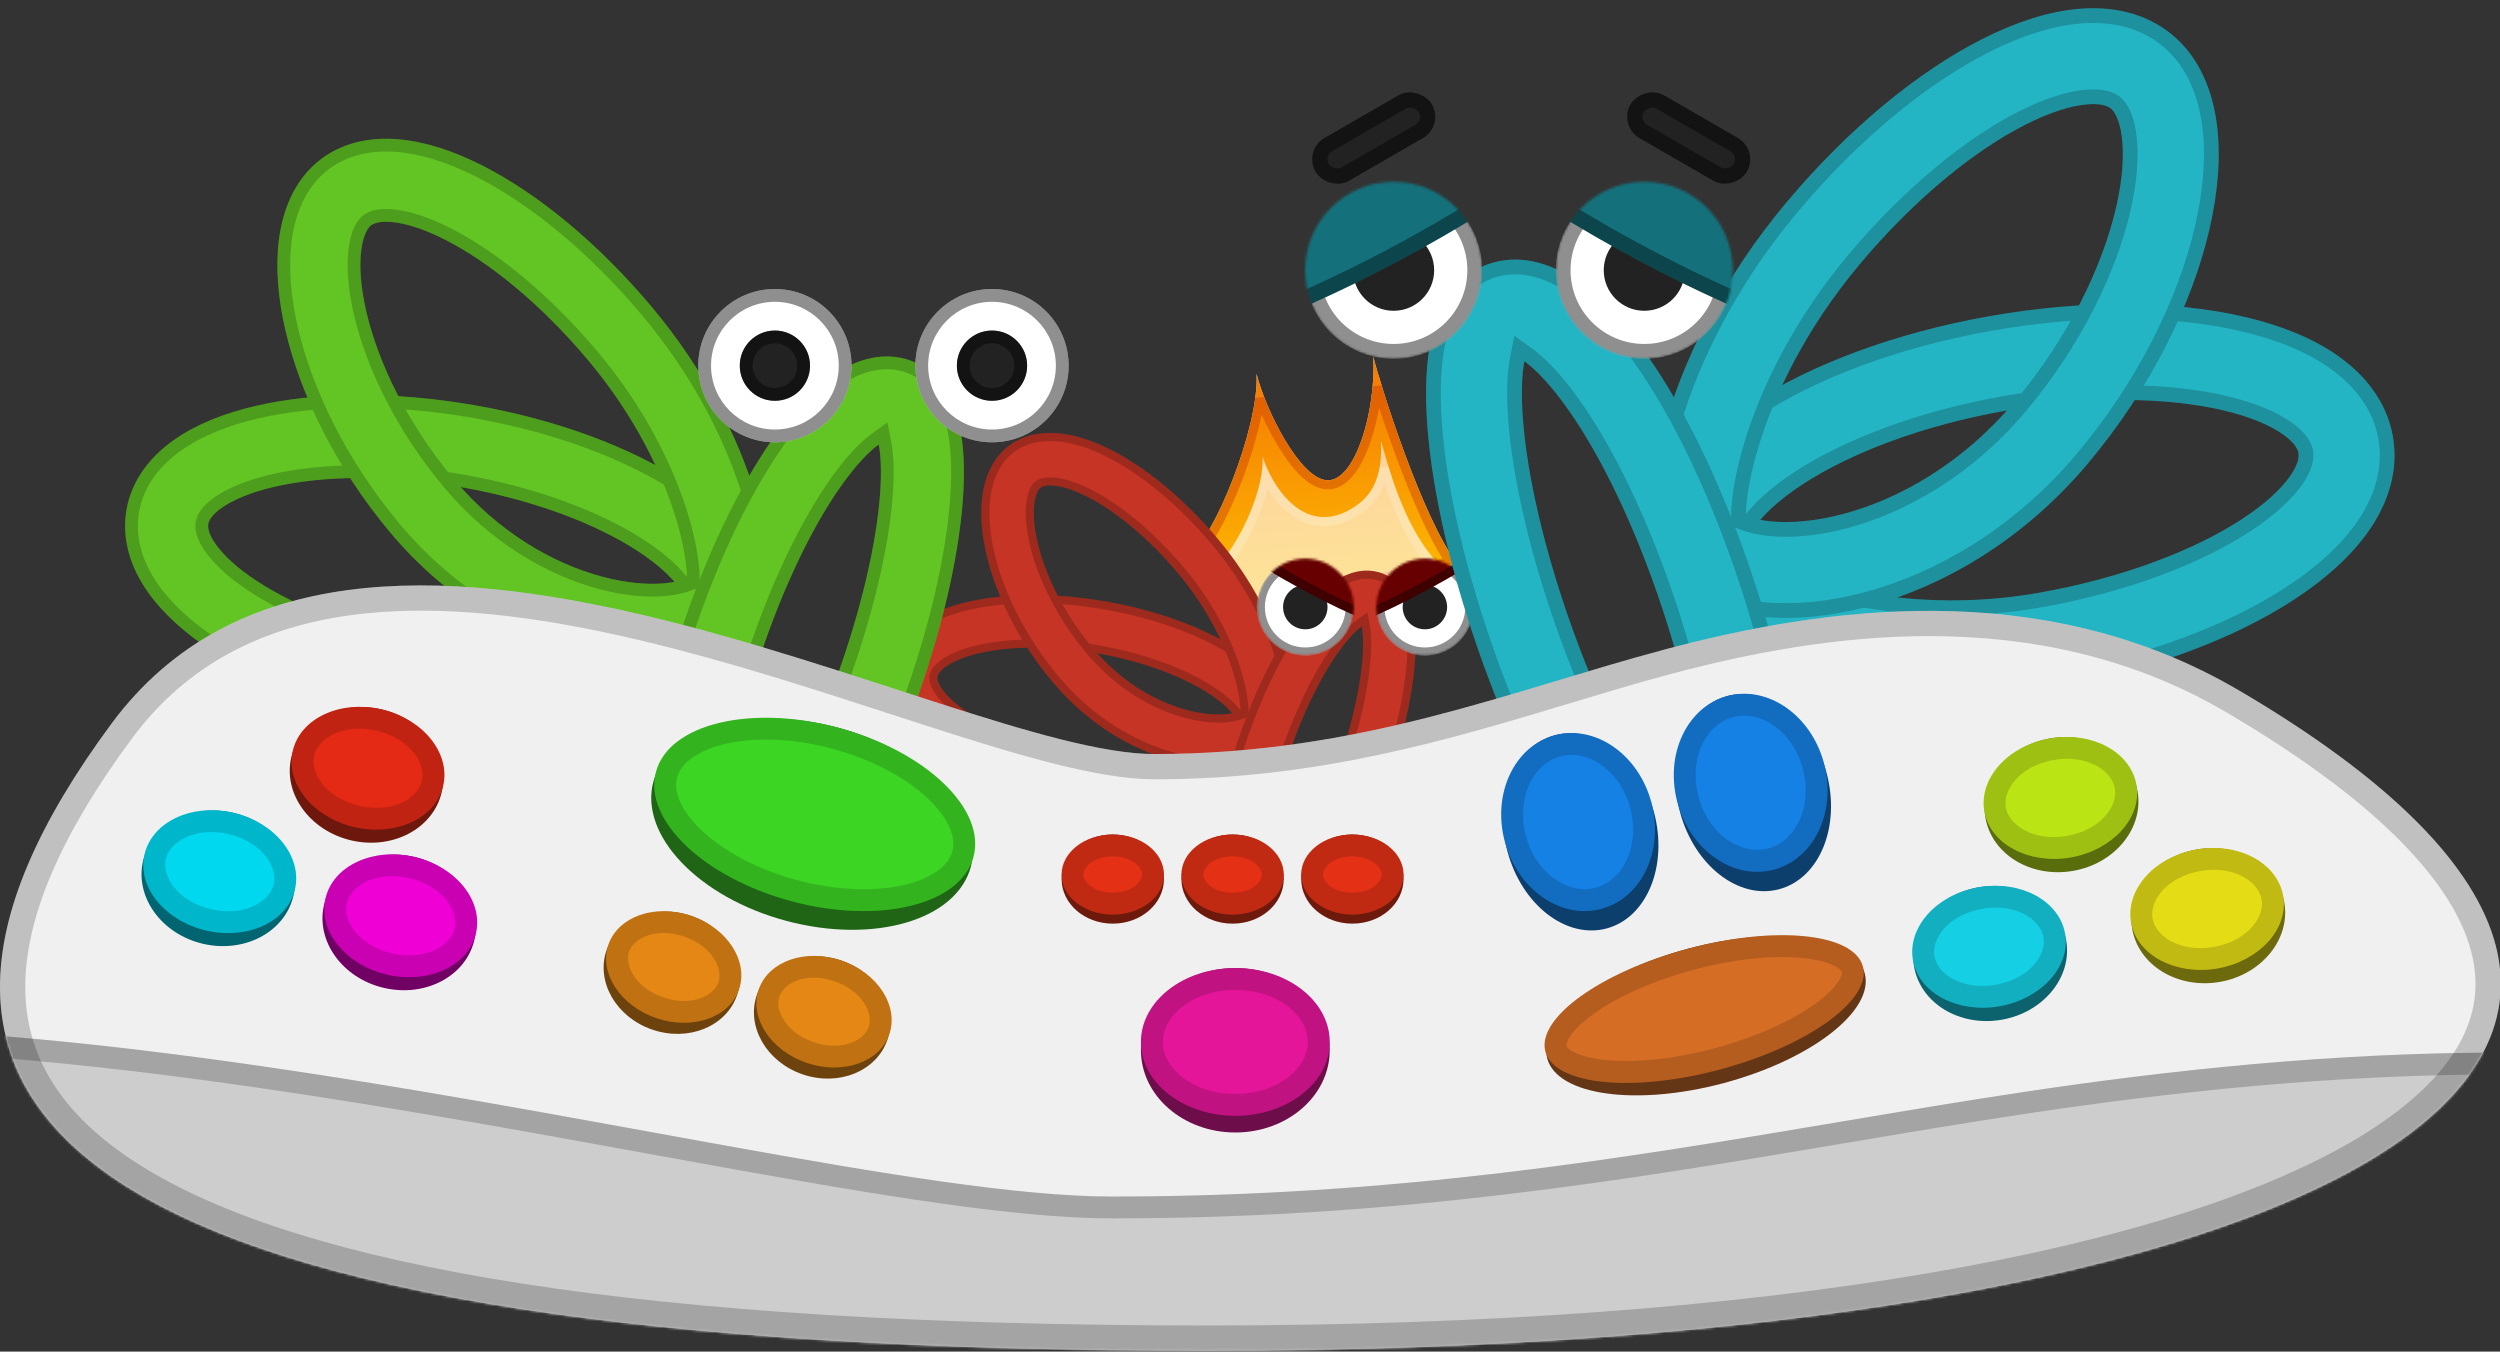 <svg width="1021" height="552" viewBox="0 0 1021 552" fill="none" xmlns="http://www.w3.org/2000/svg">
<rect x="0" y="0" width="1021" height="552" fill="#333333" stroke="none"/>
<g clip-path="url(#clip0_371_1755)">
<path fill-rule="evenodd" clip-rule="evenodd" d="M386.356 272.182C383.585 274.146 383.026 275.647 382.903 276.345C382.78 277.042 382.792 278.644 384.724 281.437C386.692 284.283 390.213 287.654 395.545 291.138C406.173 298.084 422.209 304.313 441.117 307.647C459.383 310.868 476.72 309.097 489.486 305.409C495.892 303.558 500.788 301.327 503.944 299.289C505.24 298.452 506.07 297.758 506.555 297.278C506.475 296.392 506.066 295.016 504.706 293.05C502.738 290.205 499.217 286.834 493.885 283.35C483.257 276.404 467.221 270.174 448.313 266.84C429.404 263.506 412.205 263.876 399.842 266.767C393.64 268.218 389.179 270.181 386.356 272.182ZM394.957 245.881C410.765 242.184 430.975 242.002 452.038 245.716C473.1 249.43 492.03 256.513 505.619 265.394C512.396 269.822 518.298 274.993 522.348 280.848C526.434 286.756 529.036 294.014 527.651 301.868C526.955 305.819 524.882 308.962 522.873 311.226C520.805 313.558 518.263 315.576 515.582 317.307C510.214 320.774 503.263 323.756 495.44 326.016C479.747 330.55 459.098 332.599 437.393 328.772C416.33 325.058 397.401 317.975 383.811 309.094C377.034 304.665 371.132 299.495 367.083 293.639C362.996 287.731 360.394 280.473 361.779 272.62C363.164 264.766 368.091 258.836 373.952 254.682C379.76 250.565 387.074 247.725 394.957 245.881Z" fill="#C53424"/>
<path d="M485.714 226.595C495.461 220.609 514.366 174.583 513.168 152.671C516.682 166.963 530.985 196.165 542.325 196.165C553.665 196.165 562.032 167.531 560.834 145.62C563.553 156.679 580.724 211.553 595.214 230.383L556.241 239.616L526.21 280.634L509.621 277.054L485.714 226.595Z" fill="#D9D9D9"/>
<path d="M485.714 226.595C495.461 220.609 514.366 174.583 513.168 152.671C516.682 166.963 530.985 196.165 542.325 196.165C553.665 196.165 562.032 167.531 560.834 145.62C563.553 156.679 580.724 211.553 595.214 230.383L556.241 239.616L526.21 280.634L509.621 277.054L485.714 226.595Z" fill="url(#paint0_linear_371_1755)"/>
<path d="M555.832 237.814L555.161 237.972L554.753 238.53L525.439 278.57L510.908 275.434L488.037 227.162C489.096 226.256 490.156 225.075 491.2 223.722C492.719 221.757 494.3 219.302 495.89 216.504C499.071 210.906 502.348 203.819 505.27 196.259C509.536 185.22 513.125 172.964 514.487 162.728C516.738 168.551 519.79 174.999 523.222 180.74C525.98 185.352 529.031 189.591 532.172 192.702C535.251 195.75 538.72 198.017 542.307 198.016C545.977 198.017 549.11 195.702 551.623 192.479C554.161 189.225 556.316 184.745 558.032 179.689C560.242 173.177 561.786 165.527 562.443 157.918C564.792 165.519 568.081 175.469 571.874 185.744C577.83 201.878 585.127 219.09 592.081 229.227L555.832 237.814Z" stroke="#C12E00" stroke-opacity="0.39" stroke-width="3.702"/>
<path d="M491.307 236.098C501.251 231.206 516.559 203.665 515.608 186.278C518.996 197.58 531.682 218.715 550.732 208.458C558.484 204.284 564.921 197.389 563.97 180.002C566.592 188.748 573.053 215.473 587.502 230.224L556.186 253.175L527.283 287.73L510.524 285.121L491.307 236.098Z" fill="white" fill-opacity="0.6"/>
<path d="M555.103 251.684L554.919 251.819L554.773 251.994L526.547 285.739L511.863 283.453L493.613 236.895C496.018 235.323 498.5 232.825 500.875 229.84C503.784 226.185 506.666 221.632 509.188 216.706C512.778 209.693 515.725 201.759 516.923 194.449C519.118 198.788 522.18 203.327 526.048 206.831C529.214 209.699 532.99 211.938 537.335 212.731C541.708 213.529 546.499 212.831 551.595 210.087C555.669 207.894 559.539 204.906 562.228 200.074C563.623 197.569 564.67 194.621 565.285 191.113C566.438 194.86 567.854 199.131 569.577 203.549C573.108 212.608 577.996 222.489 584.722 229.977L555.103 251.684Z" stroke="white" stroke-opacity="0.19" stroke-width="3.702"/>
<path fill-rule="evenodd" clip-rule="evenodd" d="M509.981 298.53L508.876 299.624C508.197 300.295 507.18 301.127 505.734 302.061C502.238 304.319 497.026 306.665 490.402 308.579C477.186 312.398 459.339 314.211 440.544 310.897C421.304 307.505 404.824 301.144 393.74 293.901C388.185 290.271 384.298 286.623 382.01 283.315C379.733 280.023 379.339 277.552 379.653 275.772C379.967 273.991 381.182 271.804 384.447 269.49C387.73 267.163 392.63 265.065 399.091 263.554C411.984 260.538 429.646 260.198 448.886 263.59C468.126 266.983 484.606 273.344 495.691 280.587C501.245 284.217 505.132 287.864 507.421 291.173C509.007 293.467 509.697 295.379 509.841 296.982L509.981 298.53ZM506.555 297.278C506.07 297.758 505.24 298.452 503.944 299.289C500.788 301.327 495.892 303.558 489.486 305.409C476.72 309.097 459.383 310.868 441.117 307.647C422.209 304.313 406.173 298.084 395.545 291.138C390.213 287.654 386.692 284.283 384.724 281.437C382.792 278.644 382.78 277.042 382.903 276.345C383.026 275.647 383.585 274.146 386.356 272.182C389.179 270.181 393.64 268.218 399.842 266.767C412.205 263.876 429.404 263.506 448.313 266.84C467.221 270.174 483.257 276.404 493.885 283.35C499.217 286.834 502.738 290.205 504.706 293.05C506.066 295.016 506.475 296.392 506.555 297.278ZM451.465 248.966C430.733 245.31 410.986 245.521 395.709 249.094C388.084 250.877 381.209 253.583 375.86 257.374C370.47 261.195 366.219 266.445 365.029 273.193C363.839 279.941 366.038 286.329 369.797 291.762C373.526 297.154 379.061 302.048 385.616 306.332C398.75 314.914 417.234 321.866 437.966 325.522C459.142 329.256 479.281 327.25 494.524 322.846C502.129 320.648 508.764 317.782 513.791 314.535C516.303 312.913 518.591 311.082 520.404 309.037C522.178 307.037 523.848 304.435 524.402 301.295C525.591 294.546 523.392 288.159 519.634 282.725C515.904 277.333 510.369 272.439 503.814 268.156C490.68 259.573 472.196 252.621 451.465 248.966ZM452.038 245.716C430.975 242.002 410.765 242.184 394.957 245.881C387.074 247.725 379.76 250.565 373.952 254.682C368.091 258.836 363.164 264.766 361.779 272.62C360.394 280.473 362.996 287.731 367.083 293.639C371.132 299.495 377.034 304.665 383.811 309.094C397.401 317.975 416.33 325.058 437.393 328.772C459.098 332.599 479.747 330.55 495.44 326.016C503.263 323.756 510.214 320.774 515.582 317.307C518.263 315.576 520.805 313.558 522.873 311.226C524.882 308.962 526.955 305.819 527.651 301.868C529.036 294.014 526.434 286.756 522.348 280.848C518.298 274.993 512.396 269.822 505.619 265.394C492.03 256.513 473.1 249.43 452.038 245.716Z" fill="black" fill-opacity="0.2"/>
<path fill-rule="evenodd" clip-rule="evenodd" d="M430.16 198.307C426.776 198.031 425.382 198.821 424.839 199.277C424.27 199.754 423.01 201.334 422.455 205.436C421.912 209.45 422.21 214.91 423.738 221.483C426.789 234.597 434.354 250.463 446.399 264.817C457.99 278.631 472.202 286.622 484.667 289.958C490.91 291.628 496.485 292.07 500.897 291.651C503.331 291.419 505.197 290.95 506.576 290.42C506.574 289.956 506.556 289.425 506.519 288.826C506.303 285.398 505.469 280.571 503.694 274.754C500.157 263.158 493.12 248.418 481.056 234.04C468.714 219.332 455.301 208.56 443.972 202.828C438.289 199.953 433.609 198.589 430.16 198.307ZM453.655 183.688C468.141 191.017 483.74 203.869 497.487 220.253C511.512 236.967 519.881 254.303 524.211 268.495C526.37 275.571 527.585 282.065 527.926 287.477C528.096 290.172 528.063 292.815 527.732 295.243C527.435 297.423 526.76 300.53 524.865 303.296L524.035 304.507L522.911 305.45C517.383 310.089 510.149 312.317 502.928 313.004C495.575 313.704 487.414 312.897 479.122 310.678C462.518 306.235 444.465 295.883 429.967 278.605C415.922 261.867 406.718 242.989 402.846 226.342C400.914 218.034 400.212 209.858 401.198 202.562C402.173 195.354 404.97 187.949 411.052 182.845C417.161 177.719 424.747 176.343 431.907 176.928C439.003 177.508 446.431 180.033 453.655 183.688Z" fill="#C53424"/>
<path fill-rule="evenodd" clip-rule="evenodd" d="M509.89 292.682L507.76 293.5C506.063 294.153 503.899 294.68 501.209 294.936C496.345 295.399 490.372 294.9 483.814 293.145C470.712 289.639 455.909 281.285 443.871 266.938C431.518 252.217 423.701 235.888 420.524 222.23C418.933 215.391 418.574 209.513 419.185 204.994C419.806 200.398 421.31 197.931 422.718 196.749C424.103 195.586 426.44 194.692 430.429 195.018C434.439 195.346 439.541 196.888 445.462 199.884C457.277 205.861 471.026 216.953 483.584 231.919C495.95 246.656 503.191 261.796 506.851 273.791C508.685 279.802 509.577 284.885 509.812 288.618C509.854 289.277 509.873 289.87 509.876 290.401L509.89 292.682ZM520.79 302.922L521.568 302.269L522.142 301.431C523.612 299.286 524.192 296.775 524.462 294.797C524.756 292.644 524.793 290.23 524.633 287.684C524.311 282.578 523.154 276.34 521.055 269.458C516.847 255.666 508.683 238.729 494.959 222.374C481.428 206.248 466.166 193.716 452.166 186.633C445.179 183.098 438.173 180.751 431.638 180.217C425.054 179.679 418.422 180.968 413.173 185.373C407.941 189.763 405.379 196.27 404.469 203.004C403.55 209.796 404.19 217.553 406.06 225.594C409.805 241.698 418.758 260.113 432.495 276.484C446.546 293.229 464.008 303.218 479.975 307.491C487.952 309.625 495.715 310.376 502.615 309.719C509.426 309.071 515.94 306.991 520.79 302.922ZM524.035 304.507L524.865 303.296C526.76 300.53 527.435 297.423 527.732 295.243C528.063 292.815 528.096 290.172 527.926 287.477C527.585 282.065 526.37 275.571 524.211 268.495C519.881 254.303 511.512 236.967 497.487 220.253C483.74 203.869 468.141 191.017 453.655 183.688C446.431 180.033 439.003 177.508 431.907 176.928C424.747 176.343 417.161 177.719 411.052 182.845C404.97 187.949 402.173 195.354 401.198 202.562C400.212 209.858 400.914 218.034 402.846 226.342C406.718 242.989 415.922 261.867 429.967 278.605C444.465 295.883 462.518 306.235 479.122 310.678C487.414 312.897 495.575 313.704 502.928 313.004C510.149 312.317 517.383 310.089 522.911 305.45L524.035 304.507ZM506.576 290.42C505.197 290.95 503.331 291.419 500.897 291.651C496.485 292.07 490.91 291.628 484.667 289.958C472.202 286.622 457.99 278.631 446.399 264.817C434.354 250.463 426.789 234.597 423.738 221.483C422.21 214.91 421.912 209.45 422.455 205.436C423.01 201.334 424.27 199.754 424.839 199.277C425.382 198.821 426.776 198.031 430.16 198.307C433.609 198.589 438.289 199.953 443.972 202.828C455.301 208.56 468.714 219.332 481.056 234.04C493.12 248.418 500.157 263.158 503.694 274.754C505.469 280.571 506.303 285.398 506.519 288.826C506.556 289.425 506.574 289.956 506.576 290.42Z" fill="black" fill-opacity="0.2"/>
<path fill-rule="evenodd" clip-rule="evenodd" d="M548.752 263.372C541.919 272.087 534.267 286.114 527.578 304.493C520.894 322.856 516.707 341.341 515.447 355.377C514.904 361.431 514.946 366.227 515.382 369.646C517.472 367.758 520.033 364.874 522.923 360.859C530.272 350.646 538.321 335.115 545.024 316.698C551.727 298.282 555.545 281.21 556.479 268.663C556.907 262.923 556.69 258.642 556.14 255.801C554.227 257.189 551.704 259.606 548.752 263.372ZM545.802 236.924C550.662 233.928 557.398 231.582 564.443 234.146C572.309 237.009 575.48 244.463 576.796 249.872C578.227 255.753 578.424 262.828 577.87 270.256C576.752 285.268 572.359 304.311 565.18 324.035C558.001 343.758 549.126 361.17 540.333 373.388C535.982 379.434 531.284 384.728 526.408 388.312C521.923 391.61 514.703 395.283 506.836 392.419C498.324 389.321 495.597 380.636 494.578 375.344C493.377 369.1 493.363 361.486 494.083 353.459C495.538 337.25 500.223 316.933 507.421 297.156C514.614 277.395 523.225 261.165 531.872 250.137C536.159 244.668 540.839 239.984 545.802 236.924Z" fill="#C53424"/>
<path fill-rule="evenodd" clip-rule="evenodd" d="M512.908 376.331L512.109 370.064C511.632 366.329 511.604 361.277 512.16 355.082C513.45 340.712 517.714 321.945 524.477 303.364C531.244 284.772 539.043 270.407 546.155 261.336C549.23 257.414 551.966 254.752 554.202 253.13L558.396 250.087L559.38 255.174C560.005 258.404 560.21 263.002 559.77 268.908C558.807 281.834 554.901 299.209 548.125 317.827C541.348 336.445 533.172 352.265 525.601 362.786C522.621 366.928 519.907 370.005 517.595 372.094L512.908 376.331ZM515.07 365.32C514.994 362.528 515.104 359.204 515.447 355.377C516.707 341.341 520.894 322.856 527.578 304.493C534.267 286.114 541.919 272.087 548.752 263.372C550.367 261.312 551.854 259.655 553.183 258.35C554.282 257.269 555.274 256.43 556.14 255.801C556.349 256.881 556.51 258.168 556.606 259.665C556.762 262.107 556.745 265.104 556.479 268.663C555.545 281.21 551.727 298.282 545.024 316.698C538.321 335.115 530.272 350.646 522.923 360.859C521.312 363.097 519.803 364.984 518.421 366.542C517.324 367.78 516.307 368.811 515.382 369.646C515.222 368.389 515.115 366.944 515.07 365.32ZM563.314 237.247C557.62 235.174 551.981 236.991 547.533 239.733C543.028 242.511 538.628 246.869 534.469 252.173C526.101 262.846 517.637 278.737 510.522 298.285C503.403 317.845 498.795 337.88 497.37 353.754C496.662 361.637 496.7 368.906 497.819 374.72C498.815 379.898 501.256 386.877 507.964 389.318C514.225 391.597 520.222 388.765 524.453 385.654C528.937 382.357 533.401 377.371 537.655 371.46C546.225 359.551 554.974 342.428 562.079 322.906C569.185 303.384 573.489 284.643 574.579 270.011C575.12 262.749 574.905 256.06 573.589 250.653C572.348 245.55 569.575 239.525 563.314 237.247ZM564.443 234.146C557.398 231.582 550.662 233.928 545.802 236.924C540.839 239.984 536.159 244.668 531.872 250.137C523.225 261.165 514.614 277.395 507.421 297.156C500.223 316.933 495.538 337.25 494.083 353.459C493.363 361.486 493.377 369.1 494.578 375.344C495.597 380.636 498.324 389.321 506.836 392.419C514.703 395.283 521.923 391.61 526.408 388.312C531.284 384.728 535.982 379.434 540.333 373.388C549.126 361.17 558.001 343.758 565.18 324.035C572.359 304.311 576.752 285.268 577.87 270.256C578.424 262.828 578.227 255.753 576.796 249.872C575.48 244.463 572.309 237.009 564.443 234.146Z" fill="black" fill-opacity="0.2"/>
<mask id="mask0_371_1755" style="mask-type:alpha" maskUnits="userSpaceOnUse" x="513" y="228" width="40" height="40">
<path d="M552.881 247.929C552.881 258.864 544.016 267.729 533.081 267.729C522.146 267.729 513.281 258.864 513.281 247.929C513.281 236.994 522.146 228.129 533.081 228.129C544.016 228.129 552.881 236.994 552.881 247.929Z" fill="white"/>
</mask>
<g mask="url(#mask0_371_1755)">
<path d="M552.881 247.929C552.881 258.864 544.016 267.729 533.081 267.729C522.146 267.729 513.281 258.864 513.281 247.929C513.281 236.994 522.146 228.129 533.081 228.129C544.016 228.129 552.881 236.994 552.881 247.929Z" fill="white"/>
<path fill-rule="evenodd" clip-rule="evenodd" d="M533.081 264.429C542.194 264.429 549.581 257.042 549.581 247.929C549.581 238.816 542.194 231.429 533.081 231.429C523.969 231.429 516.581 238.816 516.581 247.929C516.581 257.042 523.969 264.429 533.081 264.429ZM533.081 267.729C544.016 267.729 552.881 258.864 552.881 247.929C552.881 236.994 544.016 228.129 533.081 228.129C522.146 228.129 513.281 236.994 513.281 247.929C513.281 258.864 522.146 267.729 533.081 267.729Z" fill="black" fill-opacity="0.44"/>
<path d="M542.156 247.929C542.156 252.941 538.093 257.004 533.081 257.004C528.069 257.004 524.006 252.941 524.006 247.929C524.006 242.917 528.069 238.854 533.081 238.854C538.093 238.854 542.156 242.917 542.156 247.929Z" fill="#222222"/>
<ellipse cx="534.994" cy="217.065" rx="87.051" ry="22.238" transform="rotate(30 534.994 217.065)" fill="#670000"/>
<path d="M608.78 259.666C607.764 261.425 605.112 262.717 600.094 262.816C595.207 262.913 588.687 261.852 580.94 259.678C565.473 255.339 545.525 246.686 524.801 234.721C504.077 222.756 486.609 209.807 475.118 198.582C469.362 192.959 465.183 187.843 462.823 183.563C460.4 179.167 460.193 176.225 461.209 174.465C462.225 172.706 464.876 171.414 469.895 171.315C474.781 171.218 481.301 172.279 489.049 174.453C504.516 178.792 524.463 187.445 545.188 199.41C565.912 211.375 583.38 224.323 594.871 235.549C600.627 241.172 604.806 246.288 607.165 250.568C609.589 254.964 609.796 257.906 608.78 259.666Z" stroke="black" stroke-opacity="0.39" stroke-width="3.702"/>
</g>
<mask id="mask1_371_1755" style="mask-type:alpha" maskUnits="userSpaceOnUse" x="562" y="228" width="40" height="40">
<path d="M562.127 247.929C562.127 258.864 570.992 267.729 581.927 267.729C592.862 267.729 601.727 258.864 601.727 247.929C601.727 236.994 592.862 228.129 581.927 228.129C570.992 228.129 562.127 236.994 562.127 247.929Z" fill="white"/>
</mask>
<g mask="url(#mask1_371_1755)">
<path d="M562.127 247.929C562.127 258.864 570.992 267.729 581.927 267.729C592.862 267.729 601.727 258.864 601.727 247.929C601.727 236.994 592.862 228.129 581.927 228.129C570.992 228.129 562.127 236.994 562.127 247.929Z" fill="white"/>
<path fill-rule="evenodd" clip-rule="evenodd" d="M581.927 264.429C572.814 264.429 565.427 257.042 565.427 247.929C565.427 238.816 572.814 231.429 581.927 231.429C591.04 231.429 598.427 238.816 598.427 247.929C598.427 257.042 591.04 264.429 581.927 264.429ZM581.927 267.729C570.992 267.729 562.127 258.864 562.127 247.929C562.127 236.994 570.992 228.129 581.927 228.129C592.862 228.129 601.727 236.994 601.727 247.929C601.727 258.864 592.862 267.729 581.927 267.729Z" fill="black" fill-opacity="0.44"/>
<path d="M572.852 247.929C572.852 252.941 576.915 257.004 581.927 257.004C586.939 257.004 591.002 252.941 591.002 247.929C591.002 242.917 586.939 238.854 581.927 238.854C576.915 238.854 572.852 242.917 572.852 247.929Z" fill="#222222"/>
<ellipse cx="87.051" cy="22.238" rx="87.051" ry="22.238" transform="matrix(-0.866 0.5 0.5 0.866 644.284 154.282)" fill="#670000"/>
<path d="M506.229 259.666C507.245 261.425 509.896 262.717 514.915 262.816C519.801 262.913 526.322 261.852 534.069 259.678C549.536 255.339 569.484 246.686 590.208 234.721C610.932 222.756 628.4 209.807 639.891 198.582C645.647 192.959 649.826 187.843 652.186 183.563C654.609 179.167 654.816 176.225 653.8 174.465C652.784 172.706 650.133 171.414 645.114 171.315C640.228 171.218 633.707 172.279 625.96 174.453C610.493 178.792 590.545 187.445 569.821 199.41C549.097 211.375 531.629 224.323 520.138 235.549C514.382 241.172 510.203 246.288 507.843 250.568C505.42 254.964 505.213 257.906 506.229 259.666Z" stroke="black" stroke-opacity="0.39" stroke-width="3.702"/>
</g>
<path fill-rule="evenodd" clip-rule="evenodd" d="M90.524 207.415C86.145 210.519 85.261 212.892 85.067 213.995C84.873 215.097 84.891 217.63 87.945 222.044C91.056 226.542 96.621 231.869 105.048 237.376C121.847 248.354 147.191 258.2 177.076 263.47C205.946 268.56 233.347 265.761 253.524 259.931C263.65 257.006 271.388 253.48 276.375 250.259C278.423 248.936 279.736 247.839 280.502 247.081C280.376 245.681 279.73 243.506 277.581 240.398C274.47 235.901 268.905 230.573 260.478 225.066C243.679 214.088 218.334 204.242 188.449 198.973C158.564 193.703 131.38 194.287 111.84 198.857C102.037 201.15 94.986 204.253 90.524 207.415ZM104.119 165.846C129.103 160.002 161.046 159.715 194.336 165.585C227.627 171.455 257.545 182.65 279.023 196.686C289.735 203.686 299.062 211.858 305.463 221.113C311.922 230.45 316.035 241.922 313.846 254.335C312.745 260.58 309.469 265.547 306.294 269.126C303.025 272.812 299.007 276 294.769 278.737C286.286 284.216 275.299 288.929 262.935 292.501C238.132 299.668 205.495 302.906 171.189 296.857C137.899 290.987 107.981 279.792 86.502 265.756C75.791 258.756 66.463 250.584 60.062 241.329C53.604 231.992 49.491 220.52 51.68 208.108C53.868 195.695 61.657 186.322 70.919 179.756C80.099 173.249 91.659 168.76 104.119 165.846Z" fill="#62C524"/>
<path fill-rule="evenodd" clip-rule="evenodd" d="M285.917 249.06L284.17 250.788C283.098 251.849 281.49 253.164 279.205 254.64C273.68 258.209 265.442 261.917 254.972 264.942C234.083 270.978 205.877 273.844 176.171 268.606C145.762 263.244 119.713 253.19 102.195 241.742C93.416 236.006 87.272 230.24 83.655 225.011C80.057 219.809 79.434 215.903 79.93 213.089C80.427 210.275 82.347 206.818 87.508 203.16C92.696 199.483 100.441 196.167 110.652 193.779C131.03 189.013 158.946 188.474 189.355 193.836C219.764 199.198 245.812 209.252 263.331 220.7C272.109 226.437 278.253 232.202 281.87 237.431C284.378 241.056 285.468 244.079 285.697 246.612L285.917 249.06ZM280.502 247.081C279.736 247.839 278.423 248.936 276.375 250.259C271.388 253.48 263.65 257.006 253.524 259.931C233.347 265.761 205.946 268.56 177.076 263.47C147.191 258.2 121.847 248.354 105.048 237.376C96.621 231.869 91.056 226.542 87.945 222.044C84.891 217.63 84.873 215.097 85.067 213.995C85.261 212.892 86.145 210.519 90.524 207.415C94.986 204.253 102.037 201.15 111.84 198.857C131.38 194.287 158.564 193.703 188.449 198.973C218.334 204.242 243.679 214.088 260.478 225.066C268.905 230.573 274.47 235.901 277.581 240.398C279.73 243.506 280.376 245.681 280.502 247.081ZM193.43 170.722C160.664 164.944 129.453 165.277 105.307 170.924C93.256 173.743 82.39 178.019 73.935 184.012C65.417 190.05 58.697 198.347 56.816 209.013C54.935 219.679 58.412 229.775 64.352 238.362C70.247 246.885 78.995 254.62 89.355 261.39C110.114 274.955 139.328 285.943 172.095 291.72C205.564 297.622 237.396 294.452 261.487 287.491C273.507 284.018 283.994 279.488 291.94 274.356C295.909 271.792 299.525 268.897 302.392 265.665C305.195 262.505 307.834 258.393 308.709 253.429C310.59 242.763 307.113 232.667 301.174 224.08C295.279 215.557 286.53 207.822 276.17 201.052C255.412 187.487 226.197 176.5 193.43 170.722ZM194.336 165.585C161.046 159.715 129.103 160.002 104.119 165.846C91.659 168.76 80.099 173.249 70.919 179.756C61.657 186.322 53.868 195.695 51.68 208.108C49.491 220.52 53.604 231.992 60.062 241.329C66.463 250.584 75.791 258.756 86.502 265.756C107.981 279.792 137.899 290.987 171.189 296.857C205.495 302.906 238.132 299.668 262.935 292.501C275.299 288.929 286.286 284.216 294.769 278.737C299.007 276 303.025 272.812 306.294 269.126C309.469 265.547 312.745 260.58 313.846 254.335C316.035 241.922 311.922 230.45 305.463 221.113C299.062 211.858 289.735 203.686 279.023 196.686C257.545 182.65 227.627 171.455 194.336 165.585Z" fill="black" fill-opacity="0.2"/>
<path fill-rule="evenodd" clip-rule="evenodd" d="M159.757 90.654C154.408 90.217 152.205 91.467 151.348 92.186C150.448 92.942 148.455 95.438 147.579 101.922C146.721 108.266 147.191 116.896 149.607 127.284C154.428 148.012 166.385 173.087 185.422 195.775C203.742 217.608 226.206 230.238 245.907 235.51C255.774 238.151 264.585 238.85 271.558 238.186C275.406 237.82 278.354 237.079 280.535 236.241C280.531 235.508 280.504 234.669 280.444 233.722C280.102 228.304 278.785 220.674 275.98 211.48C270.389 193.153 259.267 169.856 240.199 147.132C220.693 123.885 199.493 106.859 181.587 97.8C172.604 93.255 165.208 91.1 159.757 90.654ZM196.892 67.549C219.787 79.132 244.441 99.444 266.17 125.34C288.336 151.757 301.564 179.158 308.407 201.588C311.819 212.772 313.74 223.036 314.279 231.589C314.547 235.849 314.496 240.026 313.972 243.865C313.502 247.31 312.436 252.22 309.44 256.592L308.129 258.505L306.352 259.996C297.615 267.328 286.182 270.851 274.768 271.936C263.147 273.042 250.249 271.767 237.143 268.26C210.9 261.237 182.367 244.876 159.452 217.567C137.254 191.113 122.706 161.274 116.586 134.964C113.532 121.832 112.423 108.911 113.982 97.38C115.523 85.987 119.943 74.282 129.556 66.216C139.211 58.114 151.202 55.94 162.518 56.864C173.733 57.781 185.474 61.772 196.892 67.549Z" fill="#62C524"/>
<path fill-rule="evenodd" clip-rule="evenodd" d="M285.772 239.816L282.406 241.11C279.724 242.141 276.304 242.974 272.052 243.379C264.364 244.11 254.924 243.322 244.559 240.549C223.851 235.007 200.454 221.803 181.427 199.128C161.903 175.86 149.548 150.052 144.527 128.465C142.013 117.655 141.445 108.365 142.41 101.223C143.392 93.959 145.769 90.059 147.995 88.191C150.184 86.354 153.877 84.941 160.182 85.456C166.52 85.974 174.584 88.412 183.942 93.146C202.615 102.593 224.346 120.125 244.194 143.779C263.739 167.072 275.185 191 280.969 209.958C283.867 219.458 285.277 227.493 285.649 233.394C285.715 234.434 285.746 235.372 285.751 236.211L285.772 239.816ZM305.951 259.518L303 256.001L304.23 254.969L305.137 253.644C307.46 250.254 308.378 246.286 308.804 243.16C309.268 239.757 309.327 235.941 309.074 231.917C308.565 223.846 306.737 213.988 303.418 203.11C296.768 181.311 283.864 154.541 262.174 128.692C240.787 103.204 216.665 83.398 194.537 72.203C183.494 66.616 172.421 62.907 162.093 62.063C151.686 61.213 141.205 63.25 132.908 70.211C124.64 77.15 120.59 87.434 119.151 98.079C117.7 108.812 118.71 121.073 121.666 133.782C127.586 159.234 141.736 188.34 163.447 214.214C185.655 240.681 213.255 256.468 238.492 263.222C251.099 266.596 263.368 267.781 274.274 266.744C285.04 265.72 295.335 262.433 303 256.001L305.951 259.518ZM308.129 258.505L309.44 256.592C312.436 252.22 313.502 247.31 313.972 243.865C314.496 240.026 314.547 235.849 314.279 231.589C313.74 223.036 311.819 212.772 308.407 201.588C301.564 179.158 288.336 151.757 266.17 125.34C244.441 99.444 219.787 79.132 196.892 67.549C185.474 61.772 173.733 57.781 162.518 56.864C151.202 55.94 139.211 58.114 129.556 66.216C119.943 74.282 115.523 85.987 113.982 97.38C112.423 108.911 113.532 121.832 116.586 134.964C122.706 161.274 137.254 191.113 159.452 217.567C182.367 244.876 210.9 261.237 237.143 268.26C250.249 271.767 263.147 273.042 274.768 271.936C286.182 270.851 297.615 267.328 306.352 259.996L308.129 258.505ZM280.535 236.241C278.354 237.079 275.406 237.82 271.558 238.186C264.585 238.85 255.774 238.151 245.907 235.51C226.206 230.238 203.742 217.608 185.422 195.775C166.385 173.087 154.428 148.012 149.607 127.284C147.191 116.896 146.721 108.266 147.579 101.922C148.455 95.438 150.448 92.942 151.348 92.186C152.205 91.467 154.408 90.217 159.757 90.654C165.208 91.1 172.604 93.255 181.587 97.8C199.493 106.859 220.693 123.885 240.199 147.132C259.267 169.856 270.389 193.153 275.98 211.48C278.785 220.674 280.102 228.304 280.444 233.722C280.504 234.669 280.531 235.508 280.535 236.241Z" fill="black" fill-opacity="0.2"/>
<path fill-rule="evenodd" clip-rule="evenodd" d="M347.196 193.491C336.396 207.266 324.302 229.435 313.729 258.484C303.166 287.507 296.548 316.723 294.556 338.908C293.698 348.476 293.765 356.056 294.454 361.461C297.756 358.476 301.805 353.918 306.372 347.572C317.987 331.431 330.709 306.883 341.303 277.775C351.898 248.667 357.932 221.685 359.409 201.854C360.085 192.781 359.742 186.015 358.873 181.525C355.849 183.72 351.862 187.539 347.196 193.491ZM342.533 151.69C350.214 146.954 360.862 143.246 371.995 147.298C384.429 151.824 389.44 163.606 391.52 172.155C393.781 181.449 394.092 192.631 393.218 204.372C391.45 228.098 384.507 258.197 373.161 289.37C361.815 320.543 347.786 348.063 333.89 367.374C327.013 376.931 319.587 385.297 311.88 390.963C304.791 396.175 293.38 401.98 280.946 397.454C267.493 392.558 263.182 378.83 261.573 370.466C259.674 360.598 259.651 348.562 260.79 335.877C263.089 310.258 270.495 278.146 281.872 246.888C293.239 215.656 306.85 190.003 320.516 172.573C327.293 163.93 334.689 156.526 342.533 151.69Z" fill="#62C524"/>
<path fill-rule="evenodd" clip-rule="evenodd" d="M290.543 372.026L289.28 362.12C288.527 356.217 288.483 348.233 289.362 338.441C291.4 315.729 298.139 286.067 308.828 256.7C319.523 227.315 331.85 204.61 343.091 190.273C347.951 184.074 352.276 179.868 355.81 177.304L362.438 172.494L363.994 180.535C364.981 185.639 365.306 192.907 364.61 202.241C363.088 222.671 356.914 250.133 346.204 279.559C335.494 308.984 322.572 333.99 310.606 350.618C305.895 357.164 301.606 362.027 297.951 365.33L290.543 372.026ZM293.961 354.623C293.841 350.211 294.014 344.956 294.556 338.908C296.548 316.723 303.166 287.507 313.729 258.484C324.302 229.435 336.396 207.266 347.196 193.491C349.749 190.235 352.099 187.616 354.199 185.553C355.937 183.846 357.504 182.519 358.873 181.525C359.203 183.232 359.457 185.267 359.609 187.633C359.855 191.491 359.828 196.229 359.409 201.854C357.932 221.685 351.898 248.667 341.303 277.775C330.709 306.883 317.987 331.431 306.372 347.572C303.826 351.109 301.442 354.091 299.257 356.555C297.523 358.511 295.915 360.14 294.454 361.461C294.2 359.473 294.031 357.19 293.961 354.623ZM370.211 152.199C361.212 148.924 352.299 151.796 345.27 156.13C338.149 160.52 331.194 167.407 324.62 175.791C311.395 192.659 298.018 217.776 286.773 248.672C275.521 279.587 268.237 311.253 265.985 336.343C264.867 348.802 264.926 360.291 266.694 369.48C268.269 377.663 272.127 388.694 282.73 392.553C292.625 396.154 302.103 391.678 308.791 386.761C315.877 381.551 322.933 373.67 329.656 364.328C343.202 345.505 357.029 318.442 368.26 287.586C379.49 256.731 386.294 227.111 388.016 203.985C388.871 192.507 388.532 181.934 386.452 173.388C384.489 165.323 380.106 155.801 370.211 152.199ZM371.995 147.298C360.862 143.246 350.214 146.954 342.533 151.69C334.689 156.526 327.293 163.93 320.516 172.573C306.85 190.003 293.239 215.656 281.872 246.888C270.495 278.146 263.089 310.258 260.79 335.877C259.651 348.562 259.674 360.598 261.573 370.466C263.182 378.83 267.493 392.558 280.946 397.454C293.38 401.98 304.791 396.175 311.88 390.963C319.587 385.297 327.013 376.931 333.89 367.374C347.786 348.063 361.815 320.543 373.161 289.37C384.507 258.197 391.45 228.098 393.218 204.372C394.092 192.631 393.781 181.449 391.52 172.155C389.44 163.606 384.429 151.824 371.995 147.298Z" fill="black" fill-opacity="0.2"/>
<path d="M436.429 149.337C436.429 166.621 422.418 180.632 405.134 180.632C387.851 180.632 373.84 166.621 373.84 149.337C373.84 132.054 387.851 118.043 405.134 118.043C422.418 118.043 436.429 132.054 436.429 149.337Z" fill="white"/>
<path fill-rule="evenodd" clip-rule="evenodd" d="M405.134 175.416C419.537 175.416 431.213 163.74 431.213 149.337C431.213 134.935 419.537 123.259 405.134 123.259C390.731 123.259 379.056 134.935 379.056 149.337C379.056 163.74 390.731 175.416 405.134 175.416ZM405.134 180.632C422.418 180.632 436.429 166.621 436.429 149.337C436.429 132.054 422.418 118.043 405.134 118.043C387.851 118.043 373.84 132.054 373.84 149.337C373.84 166.621 387.851 180.632 405.134 180.632Z" fill="black" fill-opacity="0.44"/>
<path d="M419.478 149.338C419.478 157.259 413.056 163.681 405.135 163.681C397.213 163.681 390.792 157.259 390.792 149.338C390.792 141.416 397.213 134.994 405.135 134.994C413.056 134.994 419.478 141.416 419.478 149.338Z" fill="#222222"/>
<path fill-rule="evenodd" clip-rule="evenodd" d="M405.135 158.465C410.176 158.465 414.262 154.379 414.262 149.338C414.262 144.297 410.176 140.21 405.135 140.21C400.094 140.21 396.007 144.297 396.007 149.338C396.007 154.379 400.094 158.465 405.135 158.465ZM405.135 163.681C413.056 163.681 419.478 157.259 419.478 149.338C419.478 141.416 413.056 134.994 405.135 134.994C397.213 134.994 390.792 141.416 390.792 149.338C390.792 157.259 397.213 163.681 405.135 163.681Z" fill="black" fill-opacity="0.44"/>
<path d="M347.761 149.337C347.761 166.621 333.75 180.632 316.466 180.632C299.183 180.632 285.172 166.621 285.172 149.337C285.172 132.054 299.183 118.043 316.466 118.043C333.75 118.043 347.761 132.054 347.761 149.337Z" fill="white"/>
<path fill-rule="evenodd" clip-rule="evenodd" d="M316.466 175.416C330.869 175.416 342.545 163.74 342.545 149.337C342.545 134.935 330.869 123.259 316.466 123.259C302.063 123.259 290.388 134.935 290.388 149.337C290.388 163.74 302.063 175.416 316.466 175.416ZM316.466 180.632C333.75 180.632 347.761 166.621 347.761 149.337C347.761 132.054 333.75 118.043 316.466 118.043C299.183 118.043 285.172 132.054 285.172 149.337C285.172 166.621 299.183 180.632 316.466 180.632Z" fill="black" fill-opacity="0.44"/>
<path d="M330.81 149.338C330.81 157.259 324.388 163.681 316.466 163.681C308.545 163.681 302.123 157.259 302.123 149.338C302.123 141.416 308.545 134.994 316.466 134.994C324.388 134.994 330.81 141.416 330.81 149.338Z" fill="#222222"/>
<path fill-rule="evenodd" clip-rule="evenodd" d="M316.466 158.465C321.507 158.465 325.594 154.379 325.594 149.338C325.594 144.297 321.507 140.21 316.466 140.21C311.425 140.21 307.339 144.297 307.339 149.338C307.339 154.379 311.425 158.465 316.466 158.465ZM316.466 163.681C324.388 163.681 330.81 157.259 330.81 149.338C330.81 141.416 324.388 134.994 316.466 134.994C308.545 134.994 302.123 141.416 302.123 149.338C302.123 157.259 308.545 163.681 316.466 163.681Z" fill="black" fill-opacity="0.44"/>
<path fill-rule="evenodd" clip-rule="evenodd" d="M932.394 177.418C937.45 181.002 938.471 183.742 938.695 185.015C938.92 186.288 938.898 189.212 935.373 194.308C931.781 199.501 925.355 205.652 915.626 212.011C896.23 224.685 866.968 236.054 832.463 242.138C799.131 248.015 767.494 244.784 744.198 238.053C732.508 234.675 723.573 230.604 717.815 226.885C715.45 225.357 713.935 224.091 713.05 223.215C713.196 221.599 713.941 219.088 716.423 215.5C720.015 210.307 726.44 204.156 736.17 197.798C755.565 185.123 784.828 173.755 819.332 167.671C853.837 161.587 885.223 162.261 907.784 167.538C919.102 170.185 927.243 173.767 932.394 177.418ZM916.698 129.423C887.852 122.677 850.972 122.345 812.535 129.123C774.099 135.9 739.556 148.825 714.757 165.031C702.39 173.113 691.621 182.549 684.23 193.233C676.773 204.014 672.025 217.259 674.552 231.591C675.823 238.801 679.606 244.536 683.271 248.669C687.045 252.924 691.685 256.605 696.577 259.765C706.372 266.091 719.058 271.532 733.333 275.657C761.97 283.931 799.651 287.67 839.26 280.686C877.696 273.908 912.239 260.983 937.038 244.778C949.405 236.696 960.175 227.26 967.565 216.575C975.022 205.794 979.77 192.549 977.243 178.218C974.716 163.887 965.724 153.065 955.03 145.484C944.431 137.971 931.084 132.788 916.698 129.423Z" fill="#24B5C5"/>
<path fill-rule="evenodd" clip-rule="evenodd" d="M706.798 225.5L708.815 227.496C710.052 228.72 711.91 230.239 714.547 231.943C720.927 236.064 730.438 240.345 742.527 243.838C766.644 250.806 799.211 254.116 833.509 248.068C868.618 241.877 898.693 230.27 918.92 217.052C929.055 210.428 936.149 203.772 940.325 197.734C944.48 191.727 945.199 187.219 944.626 183.969C944.053 180.72 941.835 176.729 935.877 172.505C929.887 168.26 920.945 164.431 909.155 161.674C885.628 156.171 853.396 155.55 818.287 161.74C783.177 167.931 753.102 179.539 732.876 192.757C722.74 199.38 715.646 206.036 711.47 212.074C708.575 216.26 707.316 219.75 707.053 222.675L706.798 225.5ZM713.05 223.215C713.935 224.091 715.45 225.357 717.815 226.885C723.573 230.604 732.508 234.675 744.198 238.053C767.494 244.784 799.131 248.015 832.463 242.138C866.968 236.054 896.23 224.685 915.626 212.011C925.355 205.652 931.781 199.501 935.373 194.308C938.898 189.212 938.92 186.288 938.695 185.015C938.471 183.742 937.45 181.002 932.394 177.418C927.243 173.767 919.102 170.185 907.784 167.538C885.223 162.261 853.837 161.587 819.332 167.671C784.828 173.755 755.565 185.123 736.17 197.798C726.44 204.156 720.015 210.307 716.423 215.5C713.941 219.088 713.196 221.599 713.05 223.215ZM813.581 135.053C851.413 128.382 887.448 128.767 915.327 135.287C929.24 138.541 941.786 143.478 951.547 150.397C961.383 157.369 969.141 166.949 971.313 179.264C973.484 191.578 969.47 203.235 962.612 213.149C955.806 222.989 945.705 231.92 933.744 239.736C909.776 255.399 876.046 268.085 838.214 274.755C799.571 281.569 762.82 277.909 735.005 269.872C721.127 265.862 709.018 260.632 699.845 254.707C695.262 251.746 691.086 248.404 687.777 244.673C684.54 241.024 681.493 236.276 680.483 230.545C678.311 218.23 682.325 206.574 689.183 196.659C695.989 186.819 706.09 177.889 718.052 170.072C742.019 154.41 775.749 141.724 813.581 135.053ZM812.535 129.123C850.972 122.345 887.852 122.677 916.698 129.423C931.084 132.788 944.431 137.971 955.03 145.484C965.724 153.065 974.716 163.887 977.243 178.218C979.77 192.549 975.022 205.794 967.565 216.575C960.175 227.26 949.405 236.696 937.038 244.778C912.239 260.983 877.696 273.908 839.26 280.686C799.651 287.67 761.97 283.931 733.333 275.657C719.058 271.532 706.372 266.091 696.577 259.765C691.685 256.605 687.045 252.924 683.271 248.669C679.606 244.536 675.823 238.801 674.552 231.591C672.025 217.259 676.773 204.014 684.23 193.233C691.621 182.548 702.39 173.113 714.757 165.031C739.556 148.825 774.099 135.9 812.535 129.123Z" fill="black" fill-opacity="0.2"/>
<path fill-rule="evenodd" clip-rule="evenodd" d="M852.459 42.609C858.635 42.104 861.178 43.547 862.168 44.378C863.207 45.25 865.508 48.132 866.52 55.618C867.51 62.943 866.967 72.907 864.178 84.901C858.612 108.833 844.806 137.784 822.826 163.979C801.674 189.187 775.739 203.769 752.992 209.856C741.6 212.905 731.427 213.712 723.376 212.946C718.933 212.524 715.529 211.668 713.011 210.7C713.016 209.854 713.048 208.885 713.117 207.792C713.511 201.536 715.032 192.727 718.27 182.112C724.726 160.952 737.567 134.054 759.582 107.816C782.104 80.977 806.58 61.319 827.254 50.859C837.626 45.612 846.165 43.123 852.459 42.609ZM809.584 15.932C783.15 29.305 754.685 52.758 729.597 82.656C704.004 113.157 688.732 144.793 680.831 170.69C676.891 183.604 674.674 195.454 674.051 205.329C673.741 210.247 673.801 215.07 674.406 219.502C674.948 223.48 676.179 229.149 679.638 234.197L681.152 236.406L683.203 238.127C693.292 246.593 706.491 250.66 719.67 251.913C733.087 253.189 747.979 251.718 763.111 247.669C793.41 239.56 826.354 220.67 852.811 189.14C878.44 158.596 895.238 124.145 902.303 93.768C905.829 78.607 907.11 63.688 905.31 50.374C903.531 37.22 898.428 23.706 887.329 14.393C876.181 5.039 862.336 2.529 849.271 3.596C836.323 4.654 822.767 9.262 809.584 15.932Z" fill="#24B5C5"/>
<path fill-rule="evenodd" clip-rule="evenodd" d="M706.965 214.828L710.851 216.322C713.948 217.512 717.896 218.474 722.806 218.941C731.682 219.785 742.581 218.876 754.548 215.674C778.458 209.275 805.471 194.03 827.439 167.85C849.981 140.986 864.246 111.189 870.043 86.265C872.946 73.784 873.602 63.058 872.487 54.811C871.353 46.425 868.61 41.922 866.039 39.765C863.512 37.644 859.247 36.012 851.968 36.607C844.651 37.205 835.34 40.02 824.536 45.486C802.976 56.394 777.886 76.635 754.969 103.946C732.403 130.839 719.188 158.466 712.51 180.355C709.164 191.323 707.536 200.6 707.107 207.413C707.031 208.614 706.995 209.697 706.989 210.665L706.965 214.828ZM683.666 237.575L687.074 233.514L685.654 232.323L684.606 230.793C681.924 226.879 680.865 222.297 680.372 218.688C679.836 214.759 679.769 210.353 680.061 205.708C680.649 196.39 682.759 185.007 686.591 172.447C694.269 147.279 709.168 116.372 734.21 86.527C758.903 57.099 786.755 34.23 812.302 21.305C825.053 14.855 837.837 10.572 849.762 9.598C861.777 8.616 873.879 10.968 883.458 19.006C893.005 27.017 897.68 38.891 899.342 51.181C901.017 63.574 899.851 77.73 896.438 92.404C889.603 121.79 873.266 155.394 848.198 185.269C822.557 215.826 790.692 234.054 761.554 241.851C746.998 245.747 732.832 247.116 720.24 245.918C707.81 244.736 695.924 240.94 687.074 233.514L683.666 237.575ZM681.152 236.406L679.638 234.197C676.179 229.149 674.948 223.48 674.406 219.502C673.801 215.07 673.741 210.247 674.051 205.329C674.674 195.454 676.891 183.604 680.831 170.69C688.732 144.793 704.004 113.157 729.597 82.656C754.685 52.758 783.15 29.305 809.584 15.932C822.767 9.262 836.323 4.654 849.271 3.596C862.336 2.529 876.181 5.039 887.329 14.393C898.428 23.706 903.531 37.22 905.31 50.374C907.11 63.688 905.829 78.607 902.303 93.768C895.238 124.145 878.44 158.596 852.811 189.14C826.354 220.67 793.41 239.56 763.111 247.669C747.979 251.718 733.087 253.189 719.67 251.913C706.491 250.66 693.292 246.593 683.203 238.127L681.152 236.406ZM713.011 210.7C715.529 211.668 718.933 212.524 723.376 212.946C731.427 213.712 741.6 212.905 752.992 209.856C775.739 203.769 801.674 189.187 822.826 163.979C844.806 137.784 858.612 108.833 864.178 84.901C866.967 72.907 867.51 62.943 866.52 55.618C865.508 48.132 863.207 45.25 862.168 44.378C861.178 43.547 858.635 42.104 852.459 42.609C846.165 43.123 837.626 45.612 827.254 50.859C806.58 61.319 782.104 80.977 759.582 107.816C737.567 134.054 724.726 160.952 718.27 182.112C715.032 192.727 713.511 201.536 713.117 207.792C713.048 208.885 713.016 209.854 713.011 210.7Z" fill="black" fill-opacity="0.2"/>
<path fill-rule="evenodd" clip-rule="evenodd" d="M636.048 161.342C648.517 177.246 662.48 202.842 674.687 236.381C686.883 269.891 694.524 303.623 696.823 329.237C697.815 340.284 697.738 349.036 696.942 355.276C693.129 351.83 688.454 346.568 683.182 339.24C669.771 320.604 655.083 292.262 642.851 258.654C630.619 225.046 623.652 193.894 621.946 170.997C621.166 160.522 621.562 152.71 622.565 147.526C626.057 150.06 630.66 154.47 636.048 161.342ZM641.431 113.079C632.562 107.611 620.269 103.33 607.415 108.009C593.059 113.234 587.274 126.837 584.872 136.707C582.261 147.438 581.902 160.349 582.911 173.905C584.952 201.298 592.969 236.05 606.069 272.042C619.169 308.034 635.366 339.808 651.41 362.104C659.35 373.137 667.924 382.797 676.822 389.339C685.007 395.356 698.182 402.058 712.538 396.833C728.07 391.18 733.048 375.331 734.906 365.673C737.099 354.279 737.124 340.384 735.81 325.737C733.155 296.158 724.605 259.083 711.469 222.993C698.344 186.933 682.63 157.315 666.851 137.191C659.027 127.211 650.487 118.662 641.431 113.079Z" fill="#24B5C5"/>
<path fill-rule="evenodd" clip-rule="evenodd" d="M701.457 367.474L702.915 356.038C703.785 349.222 703.836 340.004 702.821 328.698C700.468 302.475 692.687 268.228 680.346 234.321C667.997 200.395 653.765 174.18 640.787 157.626C635.175 150.469 630.182 145.613 626.102 142.652L618.449 137.1L616.653 146.383C615.512 152.276 615.138 160.667 615.941 171.445C617.698 195.033 624.826 226.739 637.192 260.714C649.558 294.688 664.478 323.559 678.294 342.758C683.732 350.316 688.685 355.93 692.904 359.743L701.457 367.474ZM697.511 347.381C697.65 342.287 697.45 336.22 696.823 329.237C694.524 303.623 686.883 269.891 674.687 236.381C662.48 202.842 648.517 177.246 636.048 161.342C633.1 157.582 630.387 154.559 627.962 152.177C625.955 150.206 624.146 148.674 622.565 147.526C622.184 149.497 621.89 151.846 621.716 154.578C621.431 159.033 621.462 164.504 621.946 170.997C623.652 193.894 630.619 225.046 642.851 258.654C655.083 292.262 669.771 320.604 683.182 339.24C686.121 343.325 688.874 346.767 691.396 349.612C693.398 351.87 695.254 353.751 696.942 355.276C697.235 352.981 697.43 350.346 697.511 347.381ZM609.474 113.667C619.864 109.886 630.155 113.201 638.271 118.205C646.493 123.274 654.523 131.226 662.112 140.906C677.382 160.381 692.827 189.38 705.81 225.053C718.801 260.746 727.212 297.307 729.812 326.276C731.103 340.66 731.034 353.926 728.993 364.535C727.174 373.983 722.72 386.719 710.479 391.174C699.054 395.333 688.11 390.164 680.389 384.487C672.207 378.471 664.06 369.373 656.298 358.586C640.659 336.853 624.694 305.607 611.727 269.982C598.761 234.357 590.906 200.159 588.917 173.458C587.929 160.205 588.322 147.999 590.723 138.131C592.989 128.819 598.05 117.826 609.474 113.667ZM607.415 108.009C620.269 103.33 632.562 107.611 641.431 113.079C650.487 118.662 659.027 127.211 666.851 137.191C682.63 157.315 698.344 186.933 711.469 222.993C724.605 259.083 733.155 296.158 735.81 325.737C737.124 340.384 737.099 354.279 734.906 365.673C733.048 375.331 728.07 391.18 712.538 396.833C698.182 402.058 685.007 395.356 676.822 389.339C667.924 382.797 659.35 373.137 651.41 362.104C635.366 339.808 619.169 308.034 606.069 272.042C592.969 236.05 584.952 201.298 582.911 173.905C581.902 160.349 582.261 147.438 584.872 136.707C587.274 126.837 593.059 113.234 607.415 108.009Z" fill="black" fill-opacity="0.2"/>
<mask id="mask2_371_1755" style="mask-type:alpha" maskUnits="userSpaceOnUse" x="635" y="74" width="73" height="73">
<path d="M635.394 110.363C635.394 130.318 651.571 146.495 671.526 146.495C691.481 146.495 707.658 130.318 707.658 110.363C707.658 90.408 691.481 74.231 671.526 74.231C651.571 74.231 635.394 90.408 635.394 110.363Z" fill="white"/>
</mask>
<g mask="url(#mask2_371_1755)">
<path d="M635.394 110.363C635.394 130.318 651.571 146.495 671.526 146.495C691.481 146.495 707.658 130.318 707.658 110.363C707.658 90.408 691.481 74.231 671.526 74.231C651.571 74.231 635.394 90.408 635.394 110.363Z" fill="white"/>
<path fill-rule="evenodd" clip-rule="evenodd" d="M671.526 140.473C654.897 140.473 641.416 126.992 641.416 110.363C641.416 93.734 654.897 80.253 671.526 80.253C688.155 80.253 701.636 93.734 701.636 110.363C701.636 126.992 688.155 140.473 671.526 140.473ZM671.526 146.495C651.571 146.495 635.394 130.318 635.394 110.363C635.394 90.408 651.571 74.231 671.526 74.231C691.481 74.231 707.658 90.408 707.658 110.363C707.658 130.318 691.481 146.495 671.526 146.495Z" fill="black" fill-opacity="0.44"/>
<path d="M654.966 110.363C654.966 119.509 662.38 126.924 671.526 126.924C680.672 126.924 688.086 119.509 688.086 110.363C688.086 101.217 680.672 93.803 671.526 93.803C662.38 93.803 654.966 101.217 654.966 110.363Z" fill="#222222"/>
<ellipse cx="158.855" cy="40.58" rx="158.855" ry="40.58" transform="matrix(-0.866 -0.5 -0.5 0.866 829.389 105.585)" fill="#14717B"/>
<path d="M536.657 -16.566C534.732 -13.231 535.17 -7.749 539.601 0.288C543.924 8.13 551.57 17.486 562.082 27.755C583.071 48.258 614.966 71.899 652.797 93.741C690.629 115.583 727.049 131.384 755.301 139.309C769.45 143.279 781.375 145.222 790.328 145.045C799.504 144.864 804.47 142.503 806.396 139.168C808.322 135.832 807.883 130.35 803.452 122.314C799.129 114.472 791.483 105.116 780.971 94.847C759.982 74.343 728.088 50.702 690.256 28.86C652.425 7.018 616.004 -8.783 587.753 -16.708C573.604 -20.677 561.678 -22.62 552.725 -22.444C543.55 -22.263 538.583 -19.901 536.657 -16.566Z" stroke="black" stroke-opacity="0.39" stroke-width="6.242"/>
</g>
<mask id="mask3_371_1755" style="mask-type:alpha" maskUnits="userSpaceOnUse" x="533" y="74" width="73" height="73">
<path d="M533.021 110.363C533.021 130.318 549.197 146.495 569.152 146.495C589.107 146.495 605.284 130.318 605.284 110.363C605.284 90.408 589.107 74.231 569.152 74.231C549.197 74.231 533.021 90.408 533.021 110.363Z" fill="white"/>
</mask>
<g mask="url(#mask3_371_1755)">
<path d="M533.021 110.363C533.021 130.318 549.197 146.495 569.152 146.495C589.107 146.495 605.284 130.318 605.284 110.363C605.284 90.408 589.107 74.231 569.152 74.231C549.197 74.231 533.021 90.408 533.021 110.363Z" fill="white"/>
<path fill-rule="evenodd" clip-rule="evenodd" d="M569.152 140.473C552.523 140.473 539.043 126.992 539.043 110.363C539.043 93.734 552.523 80.253 569.152 80.253C585.782 80.253 599.262 93.734 599.262 110.363C599.262 126.992 585.782 140.473 569.152 140.473ZM569.152 146.495C549.197 146.495 533.021 130.318 533.021 110.363C533.021 90.408 549.197 74.231 569.152 74.231C589.107 74.231 605.284 90.408 605.284 110.363C605.284 130.318 589.107 146.495 569.152 146.495Z" fill="black" fill-opacity="0.44"/>
<path d="M552.592 110.363C552.592 119.509 560.006 126.924 569.152 126.924C578.299 126.924 585.713 119.509 585.713 110.363C585.713 101.217 578.299 93.803 569.152 93.803C560.006 93.803 552.592 101.217 552.592 110.363Z" fill="#222222"/>
<ellipse cx="158.855" cy="40.58" rx="158.855" ry="40.58" transform="matrix(-0.866 0.5 0.5 0.866 686.435 -53.27)" fill="#14717B"/>
<path d="M434.284 139.167C436.209 142.503 441.176 144.864 450.351 145.045C459.304 145.222 471.23 143.279 485.379 139.309C513.63 131.384 550.051 115.583 587.883 93.741C625.714 71.899 657.609 48.258 678.597 27.755C689.109 17.486 696.755 8.13 701.079 0.288C705.51 -7.749 705.948 -13.231 704.022 -16.566C702.097 -19.901 697.13 -22.263 687.955 -22.444C679.002 -22.62 667.076 -20.677 652.927 -16.708C624.676 -8.783 588.255 7.018 550.423 28.86C512.592 50.702 480.697 74.343 459.709 94.847C449.197 105.116 441.551 114.472 437.227 122.314C432.796 130.35 432.358 135.832 434.284 139.167Z" stroke="black" stroke-opacity="0.39" stroke-width="6.242"/>
</g>
<rect x="-4.263" y="1.142" width="48.673" height="13.902" rx="6.951" transform="matrix(-0.866 -0.5 -0.5 0.866 711.091 59.4)" fill="#222222" stroke="#131313" stroke-width="6.242"/>
<rect x="536.478" y="62.521" width="48.673" height="13.902" rx="6.951" transform="rotate(-30 536.478 62.521)" fill="#222222" stroke="#131313" stroke-width="6.242"/>
<path d="M493.037 551.638C955.028 551.638 1165.07 429.011 914.318 281.92C833.123 234.291 742.442 248.596 679.857 265.258C617.272 281.92 555.621 307.955 471.552 307.955C387.482 307.955 144.617 161.704 45.599 295.458C-74.202 457.288 31.045 551.638 493.037 551.638Z" fill="#F0F0F0"/>
<mask id="mask4_371_1755" style="mask-type:alpha" maskUnits="userSpaceOnUse" x="0" y="239" width="1022" height="313">
<path d="M493.037 551.638C955.028 551.638 1165.07 429.011 914.318 281.92C833.123 234.291 742.442 248.596 679.857 265.258C617.272 281.92 555.621 307.955 471.552 307.955C387.482 307.955 144.617 161.704 45.599 295.458C-74.202 457.288 31.045 551.638 493.037 551.638Z" fill="#F0F0F0"/>
<path d="M911.708 286.368C974.229 323.043 1006.46 357.374 1014.25 387.413C1018.08 402.167 1016.09 416.115 1008.55 429.348C1000.93 442.719 987.524 455.569 968.233 467.558C929.611 491.56 868.649 511.344 788.158 525.096C707.775 538.83 608.325 546.481 493.037 546.481C377.686 546.481 284.773 540.59 212.169 529.272C139.473 517.939 87.569 501.228 53.908 479.879C20.467 458.67 5.382 433.165 5.16 403.719C4.934 373.784 20.034 338.66 49.745 298.526C97.144 234.499 179.386 236.723 262.99 256.566C298.107 264.902 332.884 276.202 364.704 286.542C370.532 288.436 376.262 290.297 381.875 292.102C399.952 297.916 416.861 303.151 431.917 306.933C446.919 310.702 460.4 313.112 471.552 313.112C537.335 313.112 589.836 297.286 638.897 282.497C653.204 278.184 667.218 273.959 681.184 270.241C743.497 253.651 832.396 239.843 911.708 286.368Z" stroke="black" stroke-opacity="0.2" stroke-width="10.314"/>
</mask>
<g mask="url(#mask4_371_1755)">
</g>
<mask id="mask5_371_1755" style="mask-type:alpha" maskUnits="userSpaceOnUse" x="0" y="239" width="1022" height="313">
<path d="M493.037 551.638C955.028 551.638 1165.07 429.011 914.318 281.92C833.123 234.291 742.442 248.596 679.857 265.258C617.272 281.92 555.621 307.955 471.552 307.955C387.482 307.955 144.617 161.704 45.599 295.458C-74.202 457.288 31.045 551.638 493.037 551.638Z" fill="#F0F0F0"/>
<path d="M911.708 286.368C974.229 323.043 1006.46 357.374 1014.25 387.413C1018.08 402.167 1016.09 416.115 1008.55 429.348C1000.93 442.719 987.524 455.569 968.233 467.558C929.611 491.56 868.649 511.344 788.158 525.096C707.775 538.83 608.325 546.481 493.037 546.481C377.686 546.481 284.773 540.59 212.169 529.272C139.473 517.939 87.569 501.228 53.908 479.879C20.467 458.67 5.382 433.165 5.16 403.719C4.934 373.784 20.034 338.66 49.745 298.526C97.144 234.499 179.386 236.723 262.99 256.566C298.107 264.902 332.884 276.202 364.704 286.542C370.532 288.436 376.262 290.297 381.875 292.102C399.952 297.916 416.861 303.151 431.917 306.933C446.919 310.702 460.4 313.112 471.552 313.112C537.335 313.112 589.836 297.286 638.897 282.497C653.204 278.184 667.218 273.959 681.184 270.241C743.497 253.651 832.396 239.843 911.708 286.368Z" stroke="black" stroke-opacity="0.2" stroke-width="10.314"/>
</mask>
<g mask="url(#mask5_371_1755)">
<path d="M492.664 733.642C1321.73 733.642 1698.66 610.365 1248.68 462.496C1102.97 414.615 940.236 428.995 827.923 445.746C715.611 462.496 604.975 488.668 454.108 488.668C303.24 488.668 -132.596 341.645 -310.287 476.106C-525.278 638.792 -336.406 733.642 492.664 733.642Z" fill="#CDCDCD"/>
<path d="M1247.28 466.733C1303.39 485.171 1346.42 503.164 1377.2 520.488C1408.16 537.91 1426.05 554.276 1432.93 569.12C1436.3 576.394 1437.01 583.254 1435.38 589.841C1433.75 596.499 1429.63 603.267 1422.69 610.09C1408.72 623.828 1384.07 637.046 1348.85 649.308C1208.03 698.335 907.226 729.182 492.664 729.182C285.467 729.182 118.353 723.256 -12.406 711.837C-143.239 700.412 -237.399 683.509 -298.841 661.679C-329.571 650.761 -351.806 638.716 -366.342 625.756C-380.791 612.873 -387.461 599.265 -387.654 584.919C-387.85 570.408 -381.434 554.316 -367.965 536.577C-354.514 518.863 -334.299 499.868 -307.596 479.662C-264.152 446.787 -204.582 430.885 -136.769 425.79C-69.011 420.698 6.492 426.427 81.381 436.385C144.685 444.802 207.385 456.215 264.481 466.609C274.925 468.51 285.182 470.377 295.221 472.186C359.952 483.846 415.909 493.128 454.108 493.128C571.069 493.128 664.076 477.427 751.983 462.587C777.796 458.23 803.17 453.946 828.581 450.156C940.776 433.424 1102.62 419.196 1247.28 466.733Z" stroke="black" stroke-opacity="0.2" stroke-width="8.919"/>
</g>
<path fill-rule="evenodd" clip-rule="evenodd" d="M1009.26 388.709C1002.02 360.812 971.452 327.393 909.099 290.817C831.668 245.395 744.553 258.707 682.511 275.225C668.811 278.872 654.969 283.046 640.77 287.328C591.611 302.153 538.172 318.269 471.552 318.269C459.757 318.269 445.785 315.734 430.66 311.935C415.428 308.109 398.381 302.828 380.297 297.012C374.655 295.198 368.906 293.33 363.066 291.432C331.242 281.092 296.694 269.867 261.799 261.584C178.194 241.74 99.18 240.416 53.889 301.595C24.419 341.404 10.103 375.413 10.317 403.68C10.523 430.97 24.331 455.014 56.67 475.524C89.449 496.314 140.534 512.885 212.964 524.176C285.209 535.438 377.834 541.324 493.037 541.324C608.116 541.324 707.264 533.685 787.289 520.013C867.532 506.303 927.725 486.661 965.511 463.178C984.365 451.461 997.018 439.169 1004.07 426.795C1010.96 414.696 1012.74 402.126 1009.26 388.709ZM914.318 281.92C1165.07 429.011 955.028 551.638 493.037 551.638C31.045 551.638 -74.202 457.288 45.599 295.458C116.036 200.311 259.264 246.855 366.342 281.651C409.79 295.77 447.286 307.955 471.552 307.955C536.499 307.955 588.066 292.416 637.021 277.665C651.435 273.322 665.622 269.048 679.857 265.258C742.442 248.596 833.123 234.291 914.318 281.92Z" fill="black" fill-opacity="0.2"/>
<ellipse cx="841.924" cy="328.623" rx="31.523" ry="27.458" transform="rotate(-9.837 841.924 328.623)" fill="#5A6D0D"/>
<ellipse cx="841.447" cy="325.872" rx="31.523" ry="24.666" transform="rotate(-9.837 841.447 325.872)" fill="#BBE415"/>
<path d="M868.113 321.249C869.856 331.301 860.692 343.043 844.9 345.782C829.108 348.52 816.525 340.549 814.781 330.496C813.038 320.443 822.203 308.702 837.995 305.963C853.787 303.225 866.37 311.196 868.113 321.249Z" stroke="black" stroke-opacity="0.16" stroke-width="8.919"/>
<ellipse cx="901.847" cy="373.967" rx="31.523" ry="27.458" transform="rotate(-9.837 901.847 373.967)" fill="#6D690D"/>
<ellipse cx="901.37" cy="371.217" rx="31.523" ry="24.666" transform="rotate(-9.837 901.37 371.217)" fill="#E4DD15"/>
<path d="M928.036 366.593C929.779 376.645 920.614 388.387 904.822 391.126C889.03 393.864 876.447 385.893 874.704 375.84C872.961 365.788 882.125 354.046 897.917 351.307C913.709 348.569 926.292 356.54 928.036 366.593Z" stroke="black" stroke-opacity="0.16" stroke-width="8.919"/>
<ellipse cx="812.778" cy="389.412" rx="31.523" ry="27.458" transform="rotate(-9.837 812.778 389.412)" fill="#0D636D"/>
<ellipse cx="812.301" cy="386.661" rx="31.523" ry="24.666" transform="rotate(-9.837 812.301 386.661)" fill="#15D0E4"/>
<path d="M838.967 382.037C840.71 392.09 831.545 403.832 815.753 406.57C799.961 409.308 787.378 401.338 785.635 391.285C783.892 381.232 793.057 369.49 808.849 366.752C824.641 364.013 837.224 371.984 838.967 382.037Z" stroke="black" stroke-opacity="0.16" stroke-width="8.919"/>
<ellipse cx="149.658" cy="316.47" rx="31.523" ry="27.458" transform="rotate(13.172 149.658 316.47)" fill="#6D170D"/>
<ellipse cx="150.295" cy="313.752" rx="31.523" ry="24.666" transform="rotate(13.172 150.295 313.752)" fill="#E42A15"/>
<path d="M176.646 319.919C174.321 329.854 161.296 337.079 145.69 333.426C130.084 329.774 121.618 317.519 123.943 307.584C126.268 297.65 139.293 290.425 154.899 294.077C170.505 297.73 178.972 309.985 176.646 319.919Z" stroke="black" stroke-opacity="0.16" stroke-width="8.919"/>
<ellipse cx="503.385" cy="359.018" rx="20.894" ry="18.199" fill="#6D1A0D"/>
<ellipse cx="503.385" cy="357.167" rx="20.894" ry="16.349" fill="#E43115"/>
<path d="M519.819 357.167C519.819 362.777 513.542 369.056 503.385 369.056C493.228 369.056 486.95 362.777 486.95 357.167C486.95 351.558 493.228 345.278 503.385 345.278C513.542 345.278 519.819 351.558 519.819 357.167Z" stroke="black" stroke-opacity="0.16" stroke-width="8.919"/>
<ellipse cx="89.128" cy="358.703" rx="31.523" ry="27.458" transform="rotate(13.172 89.128 358.703)" fill="#006570"/>
<ellipse cx="89.764" cy="355.985" rx="31.523" ry="24.666" transform="rotate(13.172 89.764 355.985)" fill="#00D8EF"/>
<path d="M116.116 362.152C113.791 372.086 100.766 379.312 85.16 375.659C69.554 372.007 61.088 359.752 63.413 349.817C65.738 339.883 78.763 332.658 94.369 336.31C109.975 339.962 118.441 352.218 116.116 362.152Z" stroke="black" stroke-opacity="0.16" stroke-width="8.919"/>
<ellipse cx="163.03" cy="376.719" rx="31.523" ry="27.458" transform="rotate(13.172 163.03 376.719)" fill="#700063"/>
<ellipse cx="163.666" cy="374" rx="31.523" ry="24.666" transform="rotate(13.172 163.666 374)" fill="#EF00D4"/>
<path d="M190.018 380.167C187.692 390.102 174.667 397.327 159.061 393.675C143.455 390.022 134.989 377.767 137.314 367.833C139.639 357.898 152.665 350.673 168.27 354.325C183.876 357.978 192.343 370.233 190.018 380.167Z" stroke="black" stroke-opacity="0.16" stroke-width="8.919"/>
<ellipse cx="454.459" cy="359.018" rx="20.894" ry="18.199" fill="#6D1A0D"/>
<ellipse cx="454.459" cy="357.167" rx="20.894" ry="16.349" fill="#E43115"/>
<path d="M470.893 357.167C470.893 362.777 464.616 369.056 454.459 369.056C444.301 369.056 438.024 362.777 438.024 357.167C438.024 351.558 444.301 345.278 454.459 345.278C464.616 345.278 470.893 351.558 470.893 357.167Z" stroke="black" stroke-opacity="0.16" stroke-width="8.919"/>
<ellipse cx="504.508" cy="428.936" rx="38.545" ry="33.574" fill="#6D0D4A"/>
<ellipse cx="504.508" cy="425.522" rx="38.545" ry="30.16" fill="#E41599"/>
<path d="M538.594 425.522C538.594 438.76 524.414 451.223 504.508 451.223C484.603 451.223 470.423 438.76 470.423 425.522C470.423 412.285 484.603 399.822 504.508 399.822C524.414 399.822 538.594 412.285 538.594 425.522Z" stroke="black" stroke-opacity="0.16" stroke-width="8.919"/>
<ellipse cx="274.351" cy="397.275" rx="28.186" ry="24.551" transform="rotate(18.935 274.351 397.275)" fill="#6D420D"/>
<ellipse cx="275.161" cy="394.914" rx="28.186" ry="22.054" transform="rotate(18.935 275.161 394.914)" fill="#E48715"/>
<path d="M297.604 402.613C294.761 410.9 282.869 416.16 269.452 411.557C256.035 406.954 249.876 395.501 252.719 387.215C255.562 378.928 267.454 373.668 280.871 378.271C294.288 382.874 300.447 394.327 297.604 402.613Z" stroke="black" stroke-opacity="0.16" stroke-width="8.919"/>
<ellipse cx="335.738" cy="415.539" rx="28.186" ry="24.551" transform="rotate(18.935 335.738 415.539)" fill="#6D420D"/>
<ellipse cx="336.548" cy="413.178" rx="28.186" ry="22.054" transform="rotate(18.935 336.548 413.178)" fill="#E48715"/>
<path d="M358.991 420.877C356.148 429.164 344.255 434.424 330.838 429.821C317.422 425.218 311.263 413.765 314.105 405.479C316.948 397.192 328.841 391.932 342.258 396.535C355.674 401.138 361.833 412.591 358.991 420.877Z" stroke="black" stroke-opacity="0.16" stroke-width="8.919"/>
<ellipse cx="552.312" cy="359.018" rx="20.894" ry="18.199" fill="#6D1A0D"/>
<ellipse cx="552.312" cy="357.167" rx="20.894" ry="16.349" fill="#E43115"/>
<path d="M568.746 357.167C568.746 362.777 562.469 369.056 552.312 369.056C542.154 369.056 535.877 362.777 535.877 357.167C535.877 351.558 542.154 345.278 552.312 345.278C562.469 345.278 568.746 351.558 568.746 357.167Z" stroke="black" stroke-opacity="0.16" stroke-width="8.919"/>
<ellipse cx="331.657" cy="336.622" rx="67.114" ry="40.843" transform="rotate(15 331.657 336.622)" fill="#1F6515"/>
<ellipse cx="332.732" cy="332.61" rx="67.114" ry="36.69" transform="rotate(15 332.732 332.61)" fill="#3CD524"/>
<path d="M393.252 348.827C391.249 356.303 383.581 362.513 370.804 365.62C358.211 368.682 341.712 368.384 324.39 363.743C307.069 359.102 292.632 351.11 283.256 342.162C273.744 333.083 270.209 323.87 272.212 316.394C274.215 308.918 281.883 302.707 294.661 299.601C307.254 296.539 323.753 296.837 341.074 301.478C358.396 306.119 372.833 314.111 382.208 323.059C391.72 332.138 395.256 341.35 393.252 348.827Z" stroke="black" stroke-opacity="0.16" stroke-width="8.919"/>
<ellipse cx="67.114" cy="28.393" rx="67.114" ry="28.393" transform="matrix(-0.966 0.259 0.259 0.966 754.199 370.07)" fill="#653615"/>
<ellipse cx="67.114" cy="25.506" rx="67.114" ry="25.506" transform="matrix(-0.966 0.259 0.259 0.966 754.199 370.07)" fill="#D56E24"/>
<path d="M635.453 428.294C635.922 430.044 637.419 431.964 640.83 433.697C644.238 435.429 649.104 436.719 655.252 437.345C667.514 438.592 683.904 437.1 701.42 432.407C718.936 427.713 733.876 420.81 743.871 413.599C748.883 409.984 752.452 406.433 754.538 403.229C756.625 400.023 756.962 397.611 756.493 395.861C756.024 394.111 754.526 392.191 751.116 390.458C747.707 388.726 742.841 387.436 736.693 386.81C724.431 385.563 708.042 387.055 690.525 391.748C673.009 396.441 658.069 403.344 648.074 410.556C643.063 414.171 639.493 417.721 637.408 420.926C635.321 424.132 634.984 426.544 635.453 428.294Z" stroke="black" stroke-opacity="0.16" stroke-width="8.919"/>
<ellipse cx="30.968" cy="40.843" rx="30.968" ry="40.843" transform="matrix(-0.966 0.259 0.259 0.966 664.907 292.251)" fill="#0D3F6D"/>
<ellipse cx="30.968" cy="36.69" rx="30.968" ry="36.69" transform="matrix(-0.966 0.259 0.259 0.966 664.907 292.251)" fill="#1581E4"/>
<path d="M618.885 342.567C623.683 360.475 639.346 370.453 652.832 366.839C666.318 363.226 674.894 346.753 670.095 328.846C665.297 310.938 649.634 300.96 636.148 304.574C622.662 308.187 614.086 324.66 618.885 342.567Z" stroke="black" stroke-opacity="0.16" stroke-width="8.919"/>
<ellipse cx="30.968" cy="40.843" rx="30.968" ry="40.843" transform="matrix(-0.966 0.259 0.259 0.966 735.392 276.221)" fill="#0D3F6D"/>
<ellipse cx="30.968" cy="36.69" rx="30.968" ry="36.69" transform="matrix(-0.966 0.259 0.259 0.966 735.392 276.221)" fill="#1581E4"/>
<path d="M689.369 326.537C694.168 344.445 709.831 354.422 723.317 350.809C736.803 347.195 745.379 330.723 740.58 312.815C735.782 294.908 720.119 284.93 706.633 288.544C693.147 292.157 684.571 308.63 689.369 326.537Z" stroke="black" stroke-opacity="0.16" stroke-width="8.919"/>
</g>
<defs>
<linearGradient id="paint0_linear_371_1755" x1="534.647" y1="147.311" x2="543.186" y2="279.538" gradientUnits="userSpaceOnUse">
<stop stop-color="#F67703"/>
<stop offset="1" stop-color="#FFD600"/>
</linearGradient>
<clipPath id="clip0_371_1755">
<rect width="1021" height="552" fill="white"/>
</clipPath>
</defs>
</svg>
